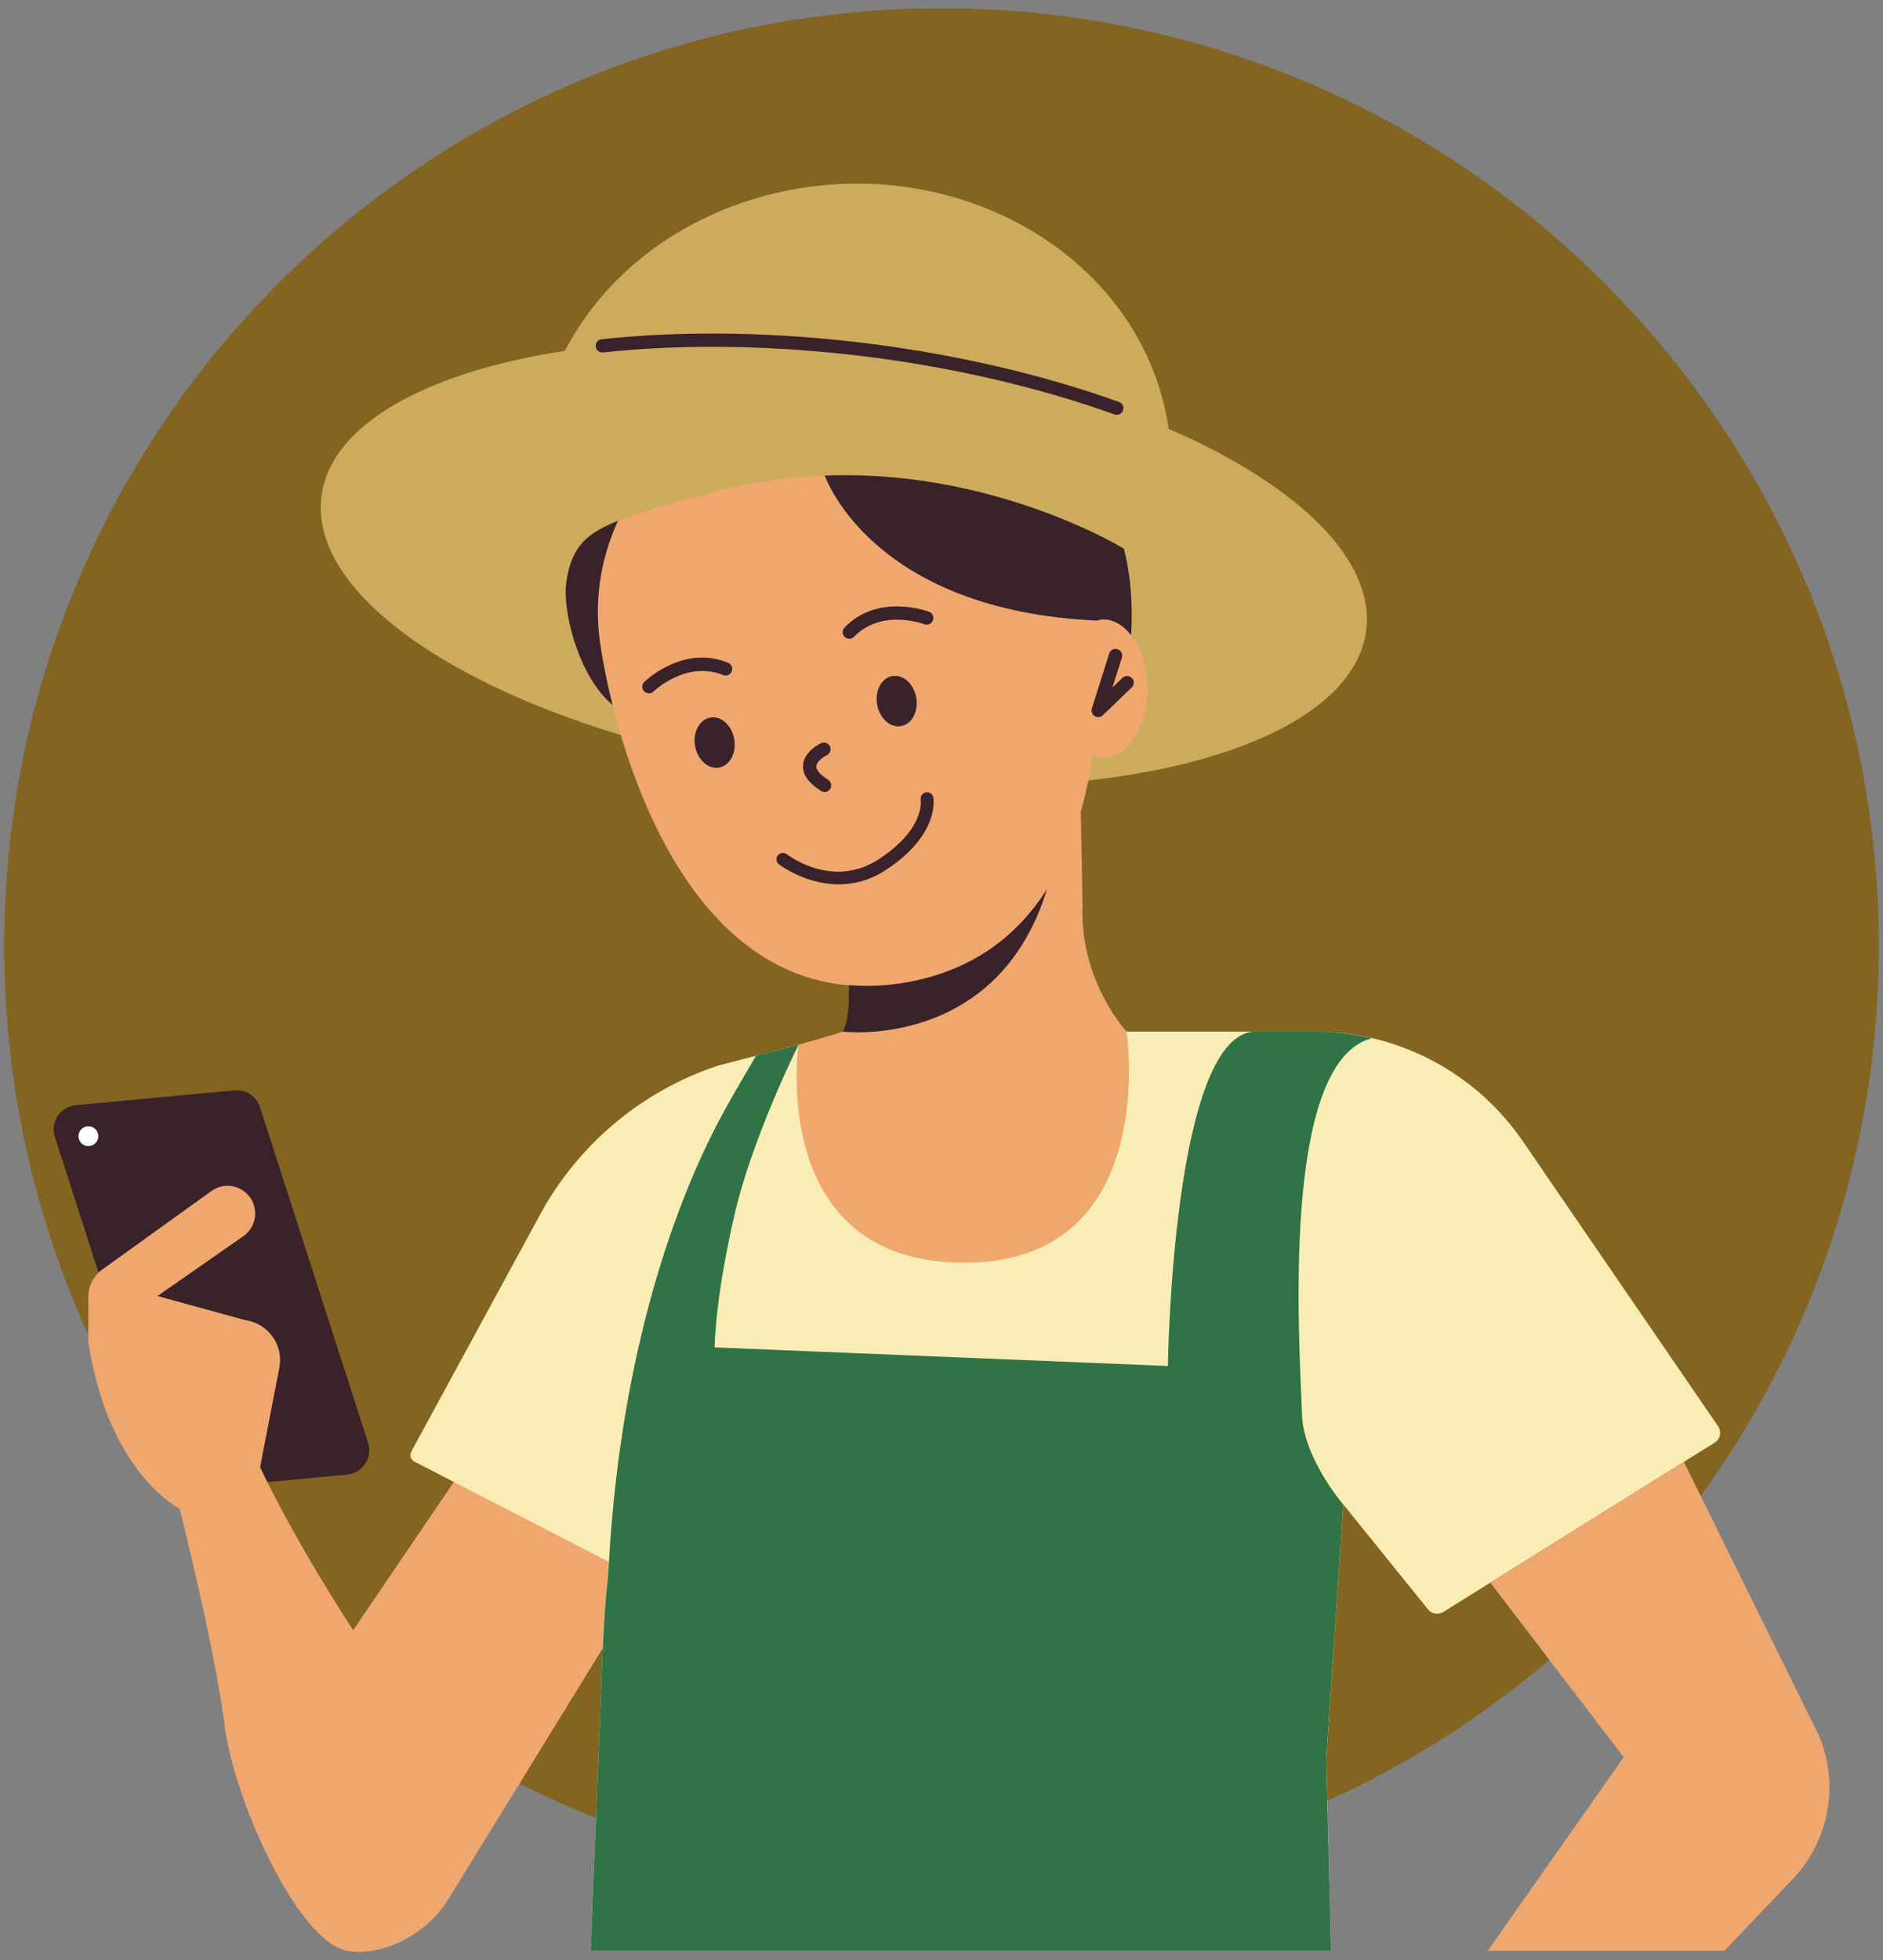 <svg width="222" height="231" viewBox="0 0 222 231" fill="none" xmlns="http://www.w3.org/2000/svg">
<rect x="0" y="0" width="222" height="231" fill="#808080" stroke="none"/>
<g id="Graphic_Elements" clip-path="url(#clip0_381_23806)">
<path id="Vector" d="M111 221.979C172.027 221.979 221.5 172.506 221.5 111.479C221.5 50.451 172.027 0.979 111 0.979C49.972 0.979 0.5 50.451 0.5 111.479C0.5 172.506 49.972 221.979 111 221.979Z" fill="#836420"/>
<g id="Group">
<path id="Vector_2" d="M40.924 173.771L22.22 175.519C20.878 175.644 19.627 174.822 19.216 173.537L6.469 133.981C5.903 132.228 7.108 130.406 8.942 130.235L27.646 128.487C28.988 128.362 30.239 129.184 30.65 130.469L43.397 170.025C43.962 171.778 42.758 173.6 40.924 173.771Z" fill="#3A222B"/>
<path id="Vector_3" d="M11.592 133.89C11.592 134.535 11.066 135.06 10.421 135.06C9.775 135.06 9.25 134.535 9.25 133.89C9.25 133.244 9.775 132.719 10.421 132.719C11.066 132.719 11.592 133.244 11.592 133.89Z" fill="white"/>
<path id="Vector_4" d="M77.356 184.033L54.705 172.879L41.632 192.109C33.922 180.167 30.667 172.879 30.667 172.879L32.934 161.183C33.454 158.499 31.609 155.929 28.896 155.563L18.57 152.725L28.691 145.671C29.919 144.815 30.404 143.238 29.873 141.839C29.125 139.874 26.743 139.115 25.001 140.297L12.077 149.589C11.032 150.343 10.409 151.548 10.409 152.839V158.07C12.745 173.633 21.186 177.808 21.186 177.808C21.186 177.808 25.315 194.079 26.503 203.486C27.543 211.721 34.562 227.61 40.25 229.683C43.631 230.911 49.965 228.735 53.015 223.555L77.344 184.028L77.356 184.033Z" fill="#F0A76E"/>
<g id="Group_2">
<path id="Vector_5" d="M71.039 194.913C70.571 206.73 70.091 218.746 69.651 229.883H156.929L156.364 207.375L158.369 177.288L168.363 189.659C168.797 190.196 169.568 190.327 170.157 189.962L202.151 170.007C202.813 169.596 202.996 168.71 202.556 168.071L179.523 134.466C175.971 129.28 170.859 125.357 164.937 123.261C161.761 122.136 158.414 121.564 155.039 121.564H128.688L94.135 123.112L84.569 125.597C75.636 128.589 68.172 134.854 63.672 143.13L48.491 171.052C48.257 171.48 48.423 172.017 48.857 172.24L71.781 184.051C71.456 187.563 71.176 191.161 71.028 194.913H71.039Z" fill="#F9EDB5"/>
<path id="Vector_6" d="M161.755 122.352C160.173 121.987 158.569 121.741 156.947 121.627C156.832 121.621 156.718 121.61 156.604 121.604C156.433 121.593 156.267 121.587 156.096 121.581C155.747 121.57 155.399 121.559 155.045 121.559H148.066C138.208 121.559 137.689 160.971 137.689 160.971L84.255 158.778C84.255 158.778 84.255 153.227 86.619 143.05C88.744 133.9 94.147 123.112 94.147 123.112L89.132 124.414C87.681 126.876 86.379 129.114 85.477 130.742C80.765 139.24 73.341 156.996 71.793 184.056C71.724 185.273 71.604 186.575 71.467 187.848C71.285 190.156 71.136 192.503 71.039 194.919C70.919 197.951 70.799 200.995 70.679 204.034C70.679 204.034 70.679 204.034 70.679 204.04C70.605 205.896 70.531 207.74 70.457 209.579C70.342 212.503 70.222 215.416 70.108 218.295C70.011 220.671 69.92 223.029 69.828 225.354C69.828 225.491 69.817 225.628 69.811 225.771C69.754 227.158 69.703 228.523 69.645 229.883H156.924L156.358 207.375L158.363 177.288C158.363 177.288 153.674 171.84 153.503 166.717C153.217 158.282 150.881 125.14 161.744 122.347L161.755 122.352Z" fill="#2F7346"/>
</g>
<path id="Vector_7" d="M175.394 229.882H203.304L211.351 221.441C215.68 216.895 216.88 210.207 214.407 204.445L198.524 172.273L175.708 186.506L191.431 207.066L175.399 229.888L175.394 229.882Z" fill="#F0A76E"/>
<g id="Group_3">
<g id="Group_4">
<path id="Vector_8" d="M137.78 50.523C137.551 48.924 137.192 47.319 136.689 45.726C131.109 27.97 110.412 17.792 90.468 22.995C79.514 25.851 71.067 32.756 66.596 41.34C50.245 43.858 38.982 50.015 37.897 58.479C36.121 72.328 62.249 87.098 96.26 91.467C130.27 95.836 159.288 88.148 161.064 74.299C162.15 65.863 152.88 57.085 137.78 50.529V50.523Z" fill="#CDAB5D"/>
<g id="Group_5">
<path id="Vector_9" d="M127.631 106.744L127.425 95.641C128.042 93.471 128.493 91.249 128.807 89.056C129.218 89.222 129.652 89.308 130.092 89.308C132.959 89.308 135.284 85.658 135.284 81.152C135.284 76.646 132.959 72.996 130.092 72.996C129.812 72.996 129.538 73.031 129.275 73.099C128.99 69.119 128.527 66.543 128.527 66.543C128.253 64.961 127.802 63.453 127.242 62.002C119.132 58.399 102.633 53.019 84.02 58.016C78.857 59.404 75.328 60.392 72.855 61.374C70.719 65.983 69.942 71.18 70.856 76.48C70.856 76.48 76.076 114.14 100.091 116.116C100.114 118.463 99.966 120.451 99.326 121.564C99.263 121.673 94.135 123.112 94.135 123.112C94.135 123.112 90.411 148.801 113.69 148.801C136.968 148.801 132.816 121.559 132.816 121.559C132.816 121.559 127.305 115.665 127.625 106.744H127.631Z" fill="#F0A76E"/>
<path id="Vector_10" d="M129.612 84.494C129.43 84.528 129.235 84.494 129.064 84.385C128.761 84.197 128.624 83.826 128.727 83.483L130.772 77.012C130.903 76.601 131.343 76.373 131.754 76.504C132.165 76.635 132.394 77.075 132.268 77.486L131.149 81.027L132.342 79.879C132.656 79.576 133.148 79.588 133.45 79.902C133.747 80.216 133.742 80.707 133.427 81.01L130.018 84.288C129.904 84.403 129.761 84.471 129.607 84.494H129.612Z" fill="#3A222B"/>
<path id="Vector_11" d="M86.562 87.108C86.842 88.736 86.036 90.238 84.763 90.455C83.489 90.672 82.227 89.535 81.947 87.902C81.667 86.274 82.473 84.772 83.746 84.555C85.02 84.332 86.282 85.475 86.562 87.108Z" fill="#3A222B"/>
<path id="Vector_12" d="M108.025 82.22C108.305 83.848 107.499 85.35 106.226 85.567C104.952 85.79 103.69 84.647 103.41 83.014C103.13 81.386 103.935 79.884 105.209 79.667C106.483 79.45 107.745 80.587 108.025 82.22Z" fill="#3A222B"/>
<path id="Vector_13" d="M96.876 93.243C96.876 93.243 96.825 93.215 96.796 93.204C95.323 92.278 94.609 91.267 94.677 90.188C94.774 88.572 96.602 87.669 96.813 87.572C97.202 87.389 97.664 87.555 97.853 87.949C98.035 88.338 97.87 88.806 97.481 88.994C97.093 89.183 96.271 89.743 96.242 90.296C96.214 90.742 96.71 91.307 97.63 91.884C97.996 92.113 98.104 92.598 97.876 92.964C97.659 93.306 97.23 93.426 96.876 93.255V93.243Z" fill="#3A222B"/>
<path id="Vector_14" d="M76.641 81.694C76.395 81.734 76.133 81.66 75.944 81.471C75.641 81.163 75.647 80.666 75.956 80.363C76.144 80.18 80.582 75.943 85.842 78.102C86.242 78.267 86.43 78.724 86.27 79.124C86.104 79.524 85.653 79.712 85.248 79.552C80.924 77.776 77.086 81.448 77.046 81.488C76.927 81.603 76.784 81.671 76.635 81.7L76.641 81.694Z" fill="#3A222B"/>
<path id="Vector_15" d="M109.515 73.563C109.344 73.62 109.155 73.626 108.978 73.563C108.773 73.483 103.93 71.712 100.686 75.042C100.383 75.35 99.886 75.356 99.578 75.053C99.269 74.751 99.264 74.254 99.566 73.945C103.536 69.873 109.292 71.998 109.538 72.095C109.943 72.249 110.143 72.7 109.989 73.106C109.904 73.329 109.726 73.489 109.521 73.563H109.515Z" fill="#3A222B"/>
<path id="Vector_16" d="M98.881 104.208C94.906 104.208 91.873 101.889 91.833 101.855C91.508 101.598 91.445 101.124 91.702 100.798C91.959 100.473 92.433 100.41 92.764 100.667C92.987 100.838 98.213 104.808 103.638 101.232C109.041 97.674 108.573 94.385 108.55 94.248C108.481 93.842 108.755 93.448 109.161 93.379C109.572 93.305 109.955 93.574 110.035 93.979C110.069 94.156 110.783 98.343 104.472 102.5C102.542 103.768 100.623 104.214 98.886 104.214L98.881 104.208Z" fill="#3A222B"/>
</g>
<path id="Vector_17" d="M66.698 69.352C66.573 73.019 68.418 79.861 72.227 83.093C71.233 79.147 70.862 76.474 70.862 76.474C69.948 71.186 70.725 65.994 72.849 61.397H72.792C70.576 62.287 69.217 63.173 68.332 64.355C67.138 65.943 66.79 67.999 66.698 69.352Z" fill="#3A222B"/>
<path id="Vector_18" d="M131.8 48.873C131.669 48.896 131.532 48.884 131.4 48.839C122.759 45.732 112.805 43.39 102.599 42.082C91.65 40.677 80.759 40.489 71.096 41.534C70.668 41.58 70.279 41.271 70.234 40.843C70.188 40.414 70.462 40.02 70.924 39.98C80.708 38.918 91.725 39.112 102.799 40.534C113.107 41.859 123.182 44.224 131.931 47.371C132.337 47.514 132.548 47.965 132.4 48.37C132.303 48.644 132.063 48.827 131.8 48.873Z" fill="#3A222B"/>
</g>
<path id="Vector_19" d="M106.745 115.785C104.375 116.197 102.165 116.259 100.086 116.082C100.109 118.435 99.972 120.446 99.332 121.559C99.315 121.588 117.585 123.792 123.422 104.831V104.803C119.984 110.2 114.735 114.403 106.745 115.785Z" fill="#3A222B"/>
<path id="Vector_20" d="M132.52 64.671C132.263 64.516 130.396 63.397 127.26 62.003C127.26 62.015 127.266 62.032 127.272 62.043C127.266 62.026 127.249 62.015 127.243 61.998C121.121 59.279 110.218 55.55 97.242 56.035C97.425 56.561 103.039 71.918 129.276 73.129C129.545 73.06 129.813 72.997 130.093 72.997C131.338 72.997 132.463 73.711 133.354 74.859C133.6 70.776 133.217 67.44 132.509 64.671H132.52Z" fill="#3A222B"/>
</g>
</g>
</g>
<defs>
<clipPath id="clip0_381_23806">
<rect width="221" height="229.041" fill="white" transform="translate(0.5 0.979)"/>
</clipPath>
</defs>
</svg>
